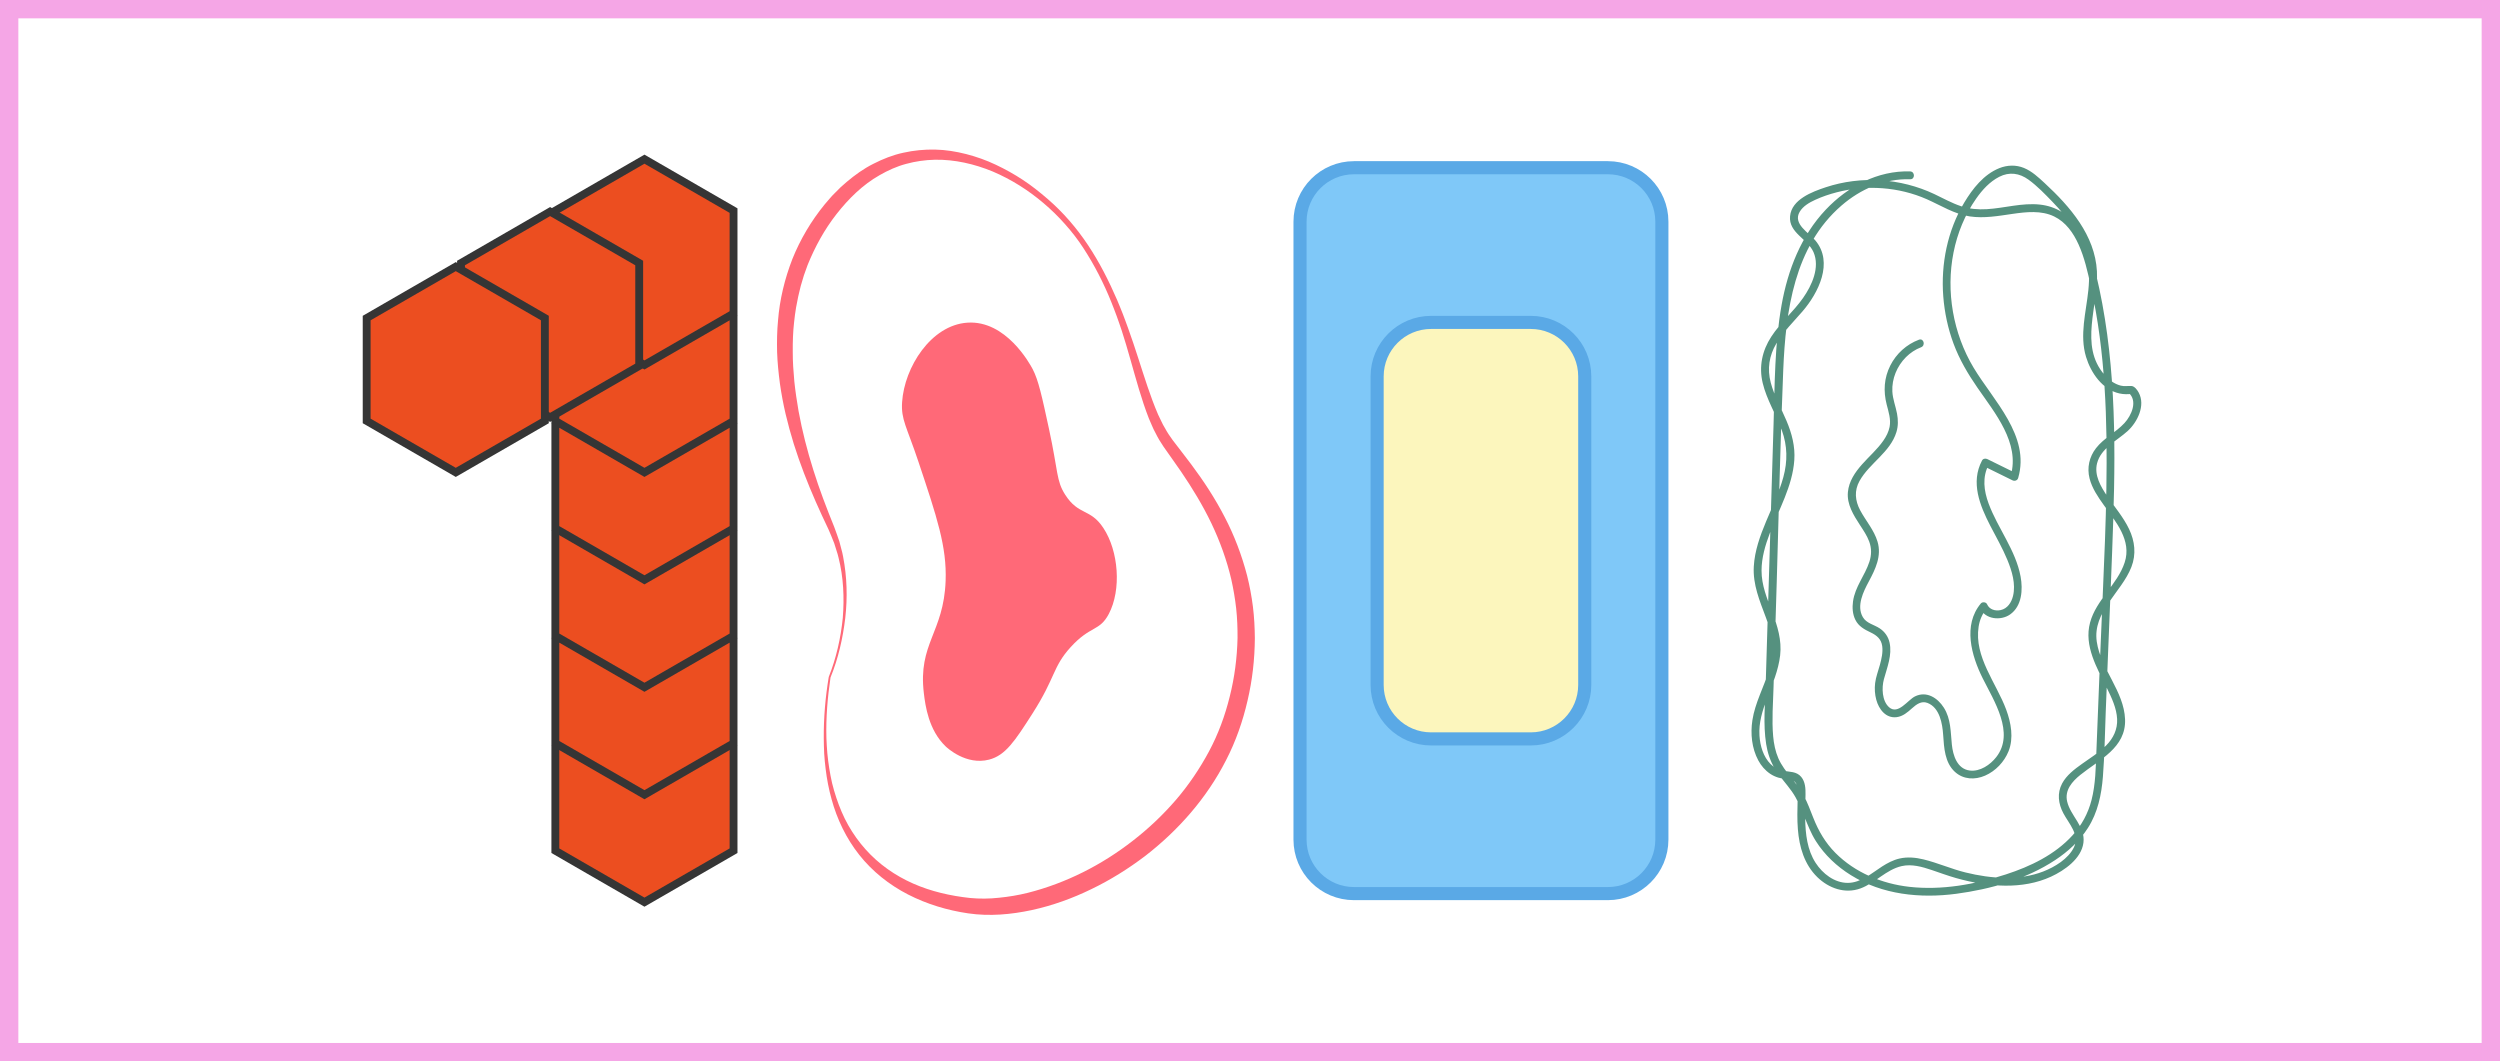 <?xml version="1.0" encoding="utf-8"?>
<!-- Generator: Adobe Illustrator 25.0.1, SVG Export Plug-In . SVG Version: 6.00 Build 0)  -->
<svg version="1.1" xmlns="http://www.w3.org/2000/svg" xmlns:xlink="http://www.w3.org/1999/xlink" x="0px" y="0px"
	 viewBox="0 0 954 405" style="enable-background:new 0 0 954 405;" xml:space="preserve">
<style type="text/css">
	.st0{fill:none;stroke:#F5A6E6;stroke-width:7;stroke-miterlimit:10;}
	.st1{fill:#EC4E20;}
	.st2{fill:#353535;}
	.st3{fill:#7FC8F8;stroke:#5AA9E6;stroke-width:5;stroke-miterlimit:10;}
	.st4{fill:#FCF6BD;stroke:#5AA9E6;stroke-width:5;stroke-miterlimit:10;}
	.st5{fill:#55917F;}
	.st6{fill:#FF6978;}
</style>
<g id="Layer_1">
</g>
<g id="Layer_2">
</g>
<g id="Layer_3">
</g>
<g id="Layer_4">
	<g>
		<rect x="3.5" y="3.5" class="st0" width="947" height="398"/>
		<g>
			<polygon class="st1" points="211.92,324.63 211.92,285.37 245.92,265.74 279.92,285.37 279.92,324.63 245.92,344.26 			"/>
			<g>
				<path class="st2" d="M245.92,267.47l32.5,18.76v37.53l-32.5,18.76l-32.5-18.76v-37.53L245.92,267.47 M245.92,264.01l-35.5,20.5
					v40.99l35.5,20.5l35.5-20.5V284.5L245.92,264.01L245.92,264.01z"/>
			</g>
		</g>
		<g>
			<g>
				<polygon class="st1" points="211.92,283.63 211.92,244.37 245.92,224.74 279.92,244.37 279.92,283.63 245.92,303.26 				"/>
				<path class="st2" d="M245.92,226.47l32.5,18.76v37.53l-32.5,18.76l-32.5-18.76v-37.53L245.92,226.47 M245.92,223.01l-35.5,20.5
					v40.99l35.5,20.5l35.5-20.5V243.5L245.92,223.01L245.92,223.01z"/>
			</g>
			<g>
				<polygon class="st1" points="211.92,242.63 211.92,203.37 245.92,183.74 279.92,203.37 279.92,242.63 245.92,262.26 				"/>
				<path class="st2" d="M245.92,185.47l32.5,18.76v37.53l-32.5,18.76l-32.5-18.76v-37.53L245.92,185.47 M245.92,182.01l-35.5,20.5
					v40.99l35.5,20.5l35.5-20.5V202.5L245.92,182.01L245.92,182.01z"/>
			</g>
			<g>
				<polygon class="st1" points="211.92,201.63 211.92,162.37 245.92,142.74 279.92,162.37 279.92,201.63 245.92,221.26 				"/>
				<path class="st2" d="M245.92,144.47l32.5,18.76v37.53l-32.5,18.76l-32.5-18.76v-37.53L245.92,144.47 M245.92,141.01l-35.5,20.5
					v40.99l35.5,20.5l35.5-20.5V161.5L245.92,141.01L245.92,141.01z"/>
			</g>
			<g>
				<polygon class="st1" points="211.92,160.63 211.92,121.37 245.92,101.74 279.92,121.37 279.92,160.63 245.92,180.26 				"/>
				<path class="st2" d="M245.92,103.47l32.5,18.76v37.53l-32.5,18.76l-32.5-18.76v-37.53L245.92,103.47 M245.92,100.01l-35.5,20.5
					v40.99l35.5,20.5l35.5-20.5V120.5L245.92,100.01L245.92,100.01z"/>
			</g>
			<g>
				<polygon class="st1" points="211.92,119.63 211.92,80.37 245.92,60.74 279.92,80.37 279.92,119.63 245.92,139.26 				"/>
				<path class="st2" d="M245.92,62.47l32.5,18.76v37.53l-32.5,18.76l-32.5-18.76V81.24L245.92,62.47 M245.92,59.01l-35.5,20.5
					v40.99l35.5,20.5l35.5-20.5V79.5L245.92,59.01L245.92,59.01z"/>
			</g>
		</g>
		<g>
			<polygon class="st1" points="175.92,139.63 175.92,100.37 209.92,80.74 243.92,100.37 243.92,139.63 209.92,159.26 			"/>
			<path class="st2" d="M209.92,82.47l32.5,18.76v37.53l-32.5,18.76l-32.5-18.76v-37.53L209.92,82.47 M209.92,79.01l-35.5,20.5
				v40.99l35.5,20.5l35.5-20.5V99.5L209.92,79.01L209.92,79.01z"/>
		</g>
		<g>
			<polygon class="st1" points="139.92,160.63 139.92,121.37 173.92,101.74 207.92,121.37 207.92,160.63 173.92,180.26 			"/>
			<g>
				<path class="st2" d="M173.92,103.47l32.5,18.76v37.53l-32.5,18.76l-32.5-18.76v-37.53L173.92,103.47 M173.92,100.01l-35.5,20.5
					v40.99l35.5,20.5l35.5-20.5V120.5L173.92,100.01L173.92,100.01z"/>
			</g>
		</g>
		<path class="st3" d="M613.57,341h-96.88c-11.38,0-20.6-9.22-20.6-20.6V84.6c0-11.38,9.22-20.6,20.6-20.6h96.88
			c11.38,0,20.6,9.22,20.6,20.6v235.8C634.17,331.78,624.94,341,613.57,341z"/>
		<path class="st4" d="M584.14,281.97h-38.03c-11.38,0-20.6-9.22-20.6-20.6V143.63c0-11.38,9.22-20.6,20.6-20.6h38.03
			c11.38,0,20.6,9.22,20.6,20.6v117.73C604.74,272.74,595.51,281.97,584.14,281.97z"/>
		<g>
			<g>
				<path class="st5" d="M728.9,65.41c-12.37-0.4-23.84,5.77-32.18,14.59c-9.46,10.01-14.47,22.99-16.87,36.39
					c-2.67,14.97-2.6,30.32-3.06,45.47c-0.5,16.61-1.01,33.23-1.51,49.84c-0.5,16.43-1,32.86-1.49,49.29
					c-0.23,7.57-1.01,15.39,0.17,22.91c0.52,3.33,1.58,6.58,3.34,9.47c1.87,3.08,4.39,5.7,6.46,8.63
					c4.09,5.79,5.39,12.96,9.15,18.93c3.35,5.31,8.03,9.69,13.34,13c12,7.48,26.46,8.96,40.24,7.14
					c13.03-1.73,26.74-5.57,37.8-12.89c4.89-3.23,9.28-7.26,12.45-12.22c3.77-5.89,5.19-12.7,5.73-19.58
					c0.64-8.14,0.75-16.35,1.07-24.51c0.33-8.21,0.65-16.41,0.98-24.62c0.65-16.32,1.38-32.63,1.9-48.96
					c1-31.39,0.81-63.23-6.64-93.93c-1.44-5.95-3.12-12.1-6.59-17.23c-3.48-5.14-8.54-8.39-14.75-9.06
					c-6.79-0.74-13.5,1.34-20.24,1.75c-3.38,0.2-6.65-0.07-9.88-1.14c-3.56-1.18-6.84-3.05-10.22-4.64
					c-12.86-6.05-27.88-7.06-41.4-2.58c-5.17,1.72-13.01,4.63-13.61,11.03c-0.6,6.35,6.72,8.65,8.94,13.71
					c2.55,5.83-0.63,12.74-3.99,17.52c-3.67,5.22-8.64,9.4-12.13,14.78c-3.49,5.37-4.76,11.41-3.26,17.67
					c1.51,6.34,5.08,11.94,7.3,18.03c2.15,5.93,2.23,11.81,0.58,17.87c-1.59,5.86-4.26,11.35-6.59,16.93
					c-2.29,5.48-4.35,11.17-4.69,17.15c-0.4,6.91,2.24,13.1,4.6,19.44c1.16,3.11,2.25,6.33,2.54,9.65
					c0.32,3.57-0.31,7.08-1.33,10.48c-1.92,6.4-5.34,12.48-6.35,19.14c-0.78,5.13-0.23,10.68,2.25,15.3
					c1.09,2.03,2.62,3.83,4.54,5.12c0.95,0.64,2.02,1.13,3.11,1.46c1.5,0.46,3.05,0.41,4.57,0.7c3.53,0.69,2.85,5.07,2.79,7.79
					c-0.09,3.74-0.2,7.48,0.1,11.21c0.53,6.77,2.46,13.44,7.44,18.29c4.35,4.23,10.53,6.45,16.43,4.3
					c5.63-2.06,9.81-7.17,15.72-8.52c3.85-0.89,7.84,0.26,11.49,1.49c3.08,1.04,6.12,2.17,9.25,3.06c6.13,1.73,12.5,2.87,18.88,2.91
					c5.96,0.04,11.95-0.93,17.38-3.43c5.15-2.37,11.6-6.87,12.38-12.94c0.8-6.19-4.89-10.16-6.21-15.73
					c-1.02-4.33,1.9-7.66,5.05-10.19c7.19-5.78,17.46-10.33,17.05-21.16c-0.41-10.8-9.26-19.11-10.8-29.65
					c-1.67-11.44,9.44-18.78,13.21-28.5c1.89-4.86,1.33-9.86-0.89-14.5c-2.18-4.55-5.51-8.4-8.33-12.54
					c-2.46-3.62-5.03-7.97-3.88-12.52c1.47-5.81,7.61-8.62,11.7-12.36c3.72-3.41,6.83-9.71,4.21-14.61
					c-0.52-0.98-1.58-2.48-2.8-2.55c-1.4-0.08-2.62,0.23-4.04-0.13c-2.5-0.63-4.58-2.22-6.25-4.14c-9.78-11.23-2.16-26.5-2.87-39.5
					c-0.75-13.77-10.25-24.67-19.9-33.61c-2.41-2.23-4.89-4.57-7.97-5.83c-3.04-1.24-6.36-1.12-9.39,0.09
					c-5.93,2.39-10.17,7.8-13.37,13.13c-6.4,10.66-8.96,23.43-8.01,35.77c0.48,6.18,1.78,12.3,3.94,18.11
					c2.24,6.03,5.45,11.46,9.09,16.74c6.61,9.6,16.34,21.13,12.7,33.64c0.73-0.3,1.47-0.6,2.2-0.9c-3.7-1.82-7.39-3.64-11.09-5.46
					c-0.7-0.35-1.65-0.22-2.05,0.54c-4.42,8.35-0.84,17.13,3.14,24.86c2.22,4.32,4.68,8.54,6.53,13.04
					c1.74,4.23,3.28,9.21,2.16,13.79c-0.6,2.46-2.1,4.81-4.72,5.38c-2.07,0.45-4.31-0.22-5.19-2.24c-0.37-0.85-1.78-0.99-2.36-0.3
					c-6.93,8.29-3.63,19.9,0.71,28.59c4.28,8.58,12.33,20.86,5.17,30.04c-2.31,2.96-6.2,5.63-10.13,5.13
					c-4.82-0.61-6.39-5.78-6.82-9.9c-0.51-4.9-0.32-9.76-3.06-14.09c-2.37-3.74-6.61-6.46-11-4.3c-2.77,1.36-6.44,7.14-9.86,4.17
					c-2.77-2.41-2.89-7.47-2.01-10.72c1.23-4.5,3.2-9.23,2.16-13.97c-0.49-2.25-1.83-4.15-3.74-5.42c-2.17-1.45-5.08-1.91-6.47-4.32
					c-2.49-4.3,0.23-9.74,2.29-13.59c2.54-4.74,4.97-9.75,3.32-15.22c-1.33-4.42-4.48-7.94-6.62-11.95
					c-1.96-3.68-2.3-7.51-0.23-11.21c3.82-6.83,11.7-10.88,14.07-18.65c0.7-2.29,0.67-4.66,0.23-7c-0.53-2.84-1.65-5.58-1.79-8.49
					c-0.23-4.85,1.78-9.66,5.19-13.08c1.64-1.64,3.6-2.95,5.77-3.77c1.79-0.67,1.02-3.57-0.8-2.89c-4.75,1.78-8.65,5.32-10.94,9.85
					c-2.4,4.76-2.69,9.79-1.38,14.9c0.71,2.77,1.68,5.63,1.11,8.53c-0.38,1.92-1.27,3.64-2.38,5.24c-2.32,3.35-5.46,6.03-8.14,9.07
					c-2.67,3.02-5.01,6.44-5.39,10.56c-0.44,4.7,2.16,8.82,4.61,12.59c1.3,1.99,2.67,4.01,3.51,6.26c0.96,2.59,0.93,5.17,0.07,7.78
					c-1.72,5.24-5.47,9.5-6.24,15.09c-0.33,2.38-0.18,4.85,0.9,7.03c1.23,2.48,3.45,3.68,5.85,4.82c2.32,1.1,4.03,2.53,4.39,5.19
					c0.33,2.39-0.26,4.87-0.88,7.16c-0.62,2.32-1.53,4.58-1.82,6.96c-0.26,2.13-0.12,4.35,0.45,6.42c0.98,3.58,3.64,7.1,7.75,6.59
					c2.39-0.3,4.15-1.84,5.88-3.39c1.65-1.47,3.56-2.93,5.87-2.05c4.7,1.79,5.72,7.91,6.01,12.23c0.34,4.9,0.6,10.55,4.5,14.1
					c3.22,2.93,7.62,3.1,11.49,1.42c4.02-1.75,7.31-5.23,8.95-9.28c2.05-5.05,0.95-10.93-0.88-15.88
					c-3.76-10.2-12.31-20.13-10.53-31.68c0.38-2.47,1.34-4.81,2.95-6.73c-0.79-0.1-1.57-0.2-2.36-0.3c1.88,4.29,7.9,4.85,11.43,2.36
					c4.52-3.19,4.91-9.47,4-14.44c-1.87-10.12-8.66-18.34-12.19-27.83c-1.83-4.92-2.51-10.12,0.03-14.92
					c-0.68,0.18-1.37,0.36-2.05,0.54c3.7,1.82,7.39,3.64,11.09,5.46c0.87,0.43,1.92,0.08,2.2-0.9c4.66-16.05-9.53-29.57-17.04-42.11
					c-7.79-13.01-10.61-29.08-7.63-43.96c1.47-7.37,4.34-14.41,8.66-20.56c2.31-3.3,5.15-6.42,8.78-8.28
					c3.86-1.97,7.73-1.41,11.18,1.1c3.32,2.41,6.3,5.52,9.14,8.46c2.84,2.94,5.51,6.05,7.78,9.46c2.2,3.32,4.01,6.9,5.09,10.74
					c1.23,4.39,1.28,8.9,0.82,13.42c-0.85,8.42-3.43,17.21-0.88,25.57c1.84,6.05,6.21,12.48,12.76,13.93
					c1.64,0.36,3.26,0.35,4.91,0.11c-0.49-0.13-0.97-0.26-1.46-0.39c3.64,3.11,1.11,8.69-1.56,11.58c-3.29,3.56-7.84,5.7-10.85,9.57
					c-2.58,3.32-3.5,7.46-2.47,11.54c0.95,3.77,3.23,7.1,5.47,10.22c4.59,6.39,10.69,13.45,7.93,21.86
					c-2.79,8.49-10.83,14.17-13.2,22.91c-2.42,8.93,2.67,17.38,6.46,25.1c1.79,3.65,3.66,7.6,3.86,11.73
					c0.19,3.93-1.44,7.34-4.18,10.09c-2.75,2.75-6.09,4.79-9.23,7.03c-2.86,2.04-5.9,4.32-7.59,7.49c-1.96,3.7-1.44,7.72,0.47,11.33
					c2.08,3.95,6.35,8.25,4.05,13.01c-2.12,4.39-7.34,7.54-11.73,9.24c-4.6,1.78-9.52,2.45-14.43,2.41
					c-5.15-0.04-10.26-0.82-15.26-2.06c-5.43-1.34-10.56-3.65-15.98-4.97c-3-0.73-6.14-1.03-9.18-0.33
					c-2.39,0.55-4.6,1.73-6.65,3.04c-4.02,2.58-8.06,6.25-13.12,6.25c-5.07-0.01-9.55-3.53-12.21-7.62
					c-3.22-4.95-3.9-11.03-3.99-16.81c-0.05-3.08,0.07-6.16,0.12-9.23c0.04-2.33-0.08-4.91-1.64-6.78
					c-1.78-2.14-4.41-1.88-6.88-2.34c-1.83-0.35-3.47-1.22-4.79-2.54c-2.81-2.8-4.01-6.98-4.26-10.84
					c-0.33-5.02,1.15-9.64,2.91-14.28c2.02-5.36,4.32-10.66,4.98-16.4c0.66-5.77-1.02-11.22-3.05-16.55
					c-1.95-5.11-4.07-10.24-4.05-15.8c0.01-4.88,1.41-9.62,3.12-14.15c3.47-9.16,8.68-18.01,9.38-27.98
					c0.37-5.23-0.94-10.19-2.96-14.97c-2.05-4.86-4.7-9.52-6.04-14.64c-1.37-5.23-0.61-10.26,2.15-14.9
					c2.7-4.54,6.54-8.27,9.97-12.25c6.07-7.05,11.96-18.67,4.91-27.08c-2.47-2.95-8.7-6.29-5.98-10.91c1.27-2.17,3.68-3.55,5.9-4.57
					c2.64-1.22,5.43-2.16,8.25-2.89c11.31-2.93,23.68-2.07,34.4,2.66c5.37,2.38,10.47,5.67,16.38,6.55
					c5.46,0.81,10.91-0.19,16.32-0.97c5.21-0.75,10.94-1.4,15.85,0.98c4.47,2.16,7.35,6.31,9.34,10.72
					c2.24,4.96,3.44,10.38,4.61,15.67c1.42,6.39,2.55,12.85,3.41,19.34c1.7,12.76,2.42,25.65,2.61,38.51
					c0.39,26.35-1.18,52.73-2.22,79.05c-0.54,13.59-1.08,27.17-1.62,40.76c-0.25,6.25-0.3,12.61-1.87,18.7
					c-1.29,5.01-3.75,9.57-7.23,13.41c-6.71,7.39-16.1,11.9-25.46,14.93c-11.78,3.81-24.44,6.12-36.83,4.73
					c-10.43-1.17-20.73-5.43-28.2-12.94c-3.84-3.86-6.46-8.38-8.45-13.41c-1.11-2.81-2.15-5.66-3.57-8.34
					c-1.35-2.56-3.14-4.82-4.95-7.07c-1.82-2.27-3.63-4.59-4.8-7.27c-1.16-2.65-1.73-5.56-1.99-8.43
					c-0.55-6.25-0.04-12.61,0.15-18.87c0.41-13.51,0.82-27.02,1.23-40.53c0.81-26.8,1.36-53.62,2.47-80.4
					c0.94-22.52,4.17-47.08,22.22-62.71c7.28-6.31,16.49-10.35,26.22-10.04C730.83,68.47,730.83,65.47,728.9,65.41L728.9,65.41z"/>
			</g>
		</g>
		<g>
			<g>
				<path class="st6" d="M316.25,258.33c2.88-7.26,4.58-14.85,5.36-22.55c0.61-7.7,0.27-15.51-1.62-22.96
					c-0.17-0.94-0.52-1.84-0.79-2.76l-0.86-2.74c-0.66-1.79-1.45-3.53-2.18-5.29c-1.67-3.51-3.34-7.06-4.9-10.64
					c-3.15-7.17-6-14.49-8.36-22.01c-1.17-3.76-2.2-7.57-3.12-11.42c-0.9-3.85-1.62-7.76-2.18-11.69
					c-0.51-3.94-0.93-7.91-1.06-11.91c-0.09-3.99-0.04-8.01,0.35-12.01c0.62-8.02,2.55-15.95,5.47-23.49
					c3.01-7.51,7.19-14.55,12.28-20.79c1.34-1.52,2.57-3.12,4.05-4.52l2.15-2.15l2.29-2.01c3.11-2.62,6.44-5.03,10.1-6.86
					c3.63-1.86,7.47-3.39,11.47-4.25c3.98-0.89,8.06-1.29,12.1-1.2c4.05,0.07,8.05,0.74,11.93,1.72c3.87,1.01,7.65,2.34,11.24,4.05
					c3.59,1.69,7.06,3.62,10.36,5.8c3.31,2.17,6.39,4.64,9.38,7.21c5.97,5.14,11.16,11.17,15.52,17.74
					c4.35,6.54,7.9,13.58,11.02,20.77c0.79,1.79,1.47,3.63,2.22,5.44c0.72,1.82,1.35,3.67,2.04,5.51l1.93,5.54l1.83,5.56
					c2.41,7.41,4.66,14.85,7.68,21.83l1.23,2.55c0.21,0.42,0.4,0.86,0.62,1.27l0.7,1.22c0.48,0.8,0.89,1.65,1.42,2.4l1.58,2.27
					c2.29,3.05,4.77,6.13,7.1,9.28c4.71,6.3,9.07,12.95,12.72,20.03c3.69,7.06,6.55,14.6,8.57,22.37c0.98,3.9,1.71,7.85,2.22,11.84
					c0.5,3.99,0.7,8.02,0.74,12.04c-0.05,8.04-0.96,16.08-2.8,23.88c-1.8,7.82-4.49,15.55-8.2,22.71
					c-7.34,14.42-18.23,26.79-30.92,36.58c-6.4,4.85-13.23,9.12-20.46,12.6c-7.21,3.52-14.83,6.27-22.72,7.99
					c-7.89,1.69-16.1,2.45-24.27,1.26c-8.01-1.17-15.79-3.52-22.99-7.21c-7.18-3.69-13.64-8.83-18.61-15.13
					c-4.98-6.29-8.48-13.62-10.55-21.22c-1.06-3.8-1.8-7.67-2.27-11.57c-0.28-1.94-0.39-3.9-0.55-5.85
					c-0.06-0.98-0.07-1.96-0.11-2.93c-0.04-0.98-0.07-1.95-0.05-2.93C314.3,273.84,314.96,266.11,316.25,258.33z M316.92,258.53
					c-1.12,7.59-1.78,15.41-1.56,23.13c0.01,0.97,0.08,1.93,0.14,2.9c0.07,0.96,0.12,1.93,0.21,2.89c0.22,1.92,0.39,3.84,0.73,5.74
					c0.27,1.91,0.69,3.79,1.09,5.67c0.5,1.86,0.96,3.73,1.6,5.54c1.22,3.63,2.68,7.19,4.56,10.5c1.88,3.31,4.09,6.41,6.61,9.22
					c5.03,5.64,11.3,10.02,18.15,13.04c6.85,3.03,14.3,4.71,21.71,5.51c3.64,0.35,7.35,0.32,11.05-0.09
					c3.69-0.37,7.38-0.97,11.01-1.88c14.52-3.67,28.28-10.65,40.14-19.93c5.96-4.61,11.44-9.82,16.35-15.5
					c4.9-5.7,9.11-11.95,12.65-18.54c3.54-6.61,6.12-13.65,7.92-20.96c1.85-7.32,2.8-14.82,2.97-22.33
					c0.02-3.76-0.11-7.51-0.52-11.25c-0.42-3.73-1.05-7.44-1.87-11.12c-1.72-7.33-4.3-14.47-7.57-21.33
					c-3.28-6.85-7.25-13.4-11.58-19.76c-2.17-3.2-4.45-6.27-6.7-9.54l-1.65-2.59c-0.55-0.86-0.96-1.79-1.44-2.68l-0.7-1.35
					c-0.22-0.45-0.4-0.92-0.61-1.37l-1.19-2.75c-2.9-7.42-4.89-14.98-7.03-22.44l-1.62-5.59c-0.58-1.85-1.12-3.71-1.72-5.54
					c-0.64-1.82-1.23-3.67-1.9-5.48c-0.7-1.8-1.33-3.63-2.08-5.41c-2.88-7.16-6.4-14.06-10.61-20.52c-2.08-3.23-4.44-6.26-6.99-9.13
					c-2.54-2.88-5.3-5.57-8.22-8.05c-5.84-4.98-12.4-9.11-19.41-12.09c-7.03-2.91-14.55-4.62-22.03-4.5c-3.73,0.08-7.43,0.6-11,1.58
					c-3.58,0.94-6.97,2.49-10.16,4.32c-6.44,3.65-11.82,8.96-16.42,14.83c-4.63,5.91-8.24,12.53-11.04,19.44l-0.95,2.64l-0.47,1.32
					l-0.4,1.34l-0.8,2.69l-0.66,2.73c-0.24,0.9-0.41,1.82-0.59,2.75c-0.18,0.92-0.38,1.83-0.54,2.76c-0.26,1.86-0.6,3.71-0.75,5.58
					c-0.43,3.74-0.54,7.52-0.51,11.3c-0.02,3.78,0.25,7.57,0.6,11.36c0.4,3.79,0.97,7.56,1.62,11.33c0.7,3.76,1.5,7.51,2.45,11.24
					c1.89,7.45,4.22,14.82,6.91,22.07c1.34,3.63,2.77,7.23,4.23,10.83c0.66,1.88,1.39,3.72,1.98,5.6l0.75,2.87
					c0.23,0.96,0.54,1.9,0.67,2.88c1.5,7.75,1.71,15.68,0.82,23.45C321.62,243.62,319.87,251.35,316.92,258.53z"/>
			</g>
			<path class="st6" d="M394.04,140.81c-1.03-1.96-10.17-18.69-24.9-17.68c-13.87,0.94-24.03,17-24.9,30.32
				c-0.44,6.68,1.7,9.19,6.23,22.74c7.09,21.2,10.86,32.46,10.38,45.47c-0.73,19.85-10.61,23.87-8.3,42.95
				c0.57,4.74,1.81,13.97,8.3,20.21c0.55,0.53,7.85,7.33,16.6,5.05c6.24-1.63,9.78-7,16.6-17.68c8.83-13.82,7.6-17.66,14.53-25.26
				c7.54-8.28,10.98-5.91,14.53-12.63c4.88-9.26,3.77-24.01-2.08-32.84c-4.99-7.55-9.4-4.66-14.53-12.63
				c-3.48-5.42-2.63-8.61-6.23-25.26C397.6,151.22,396.27,145.05,394.04,140.81z"/>
		</g>
	</g>
</g>
</svg>
